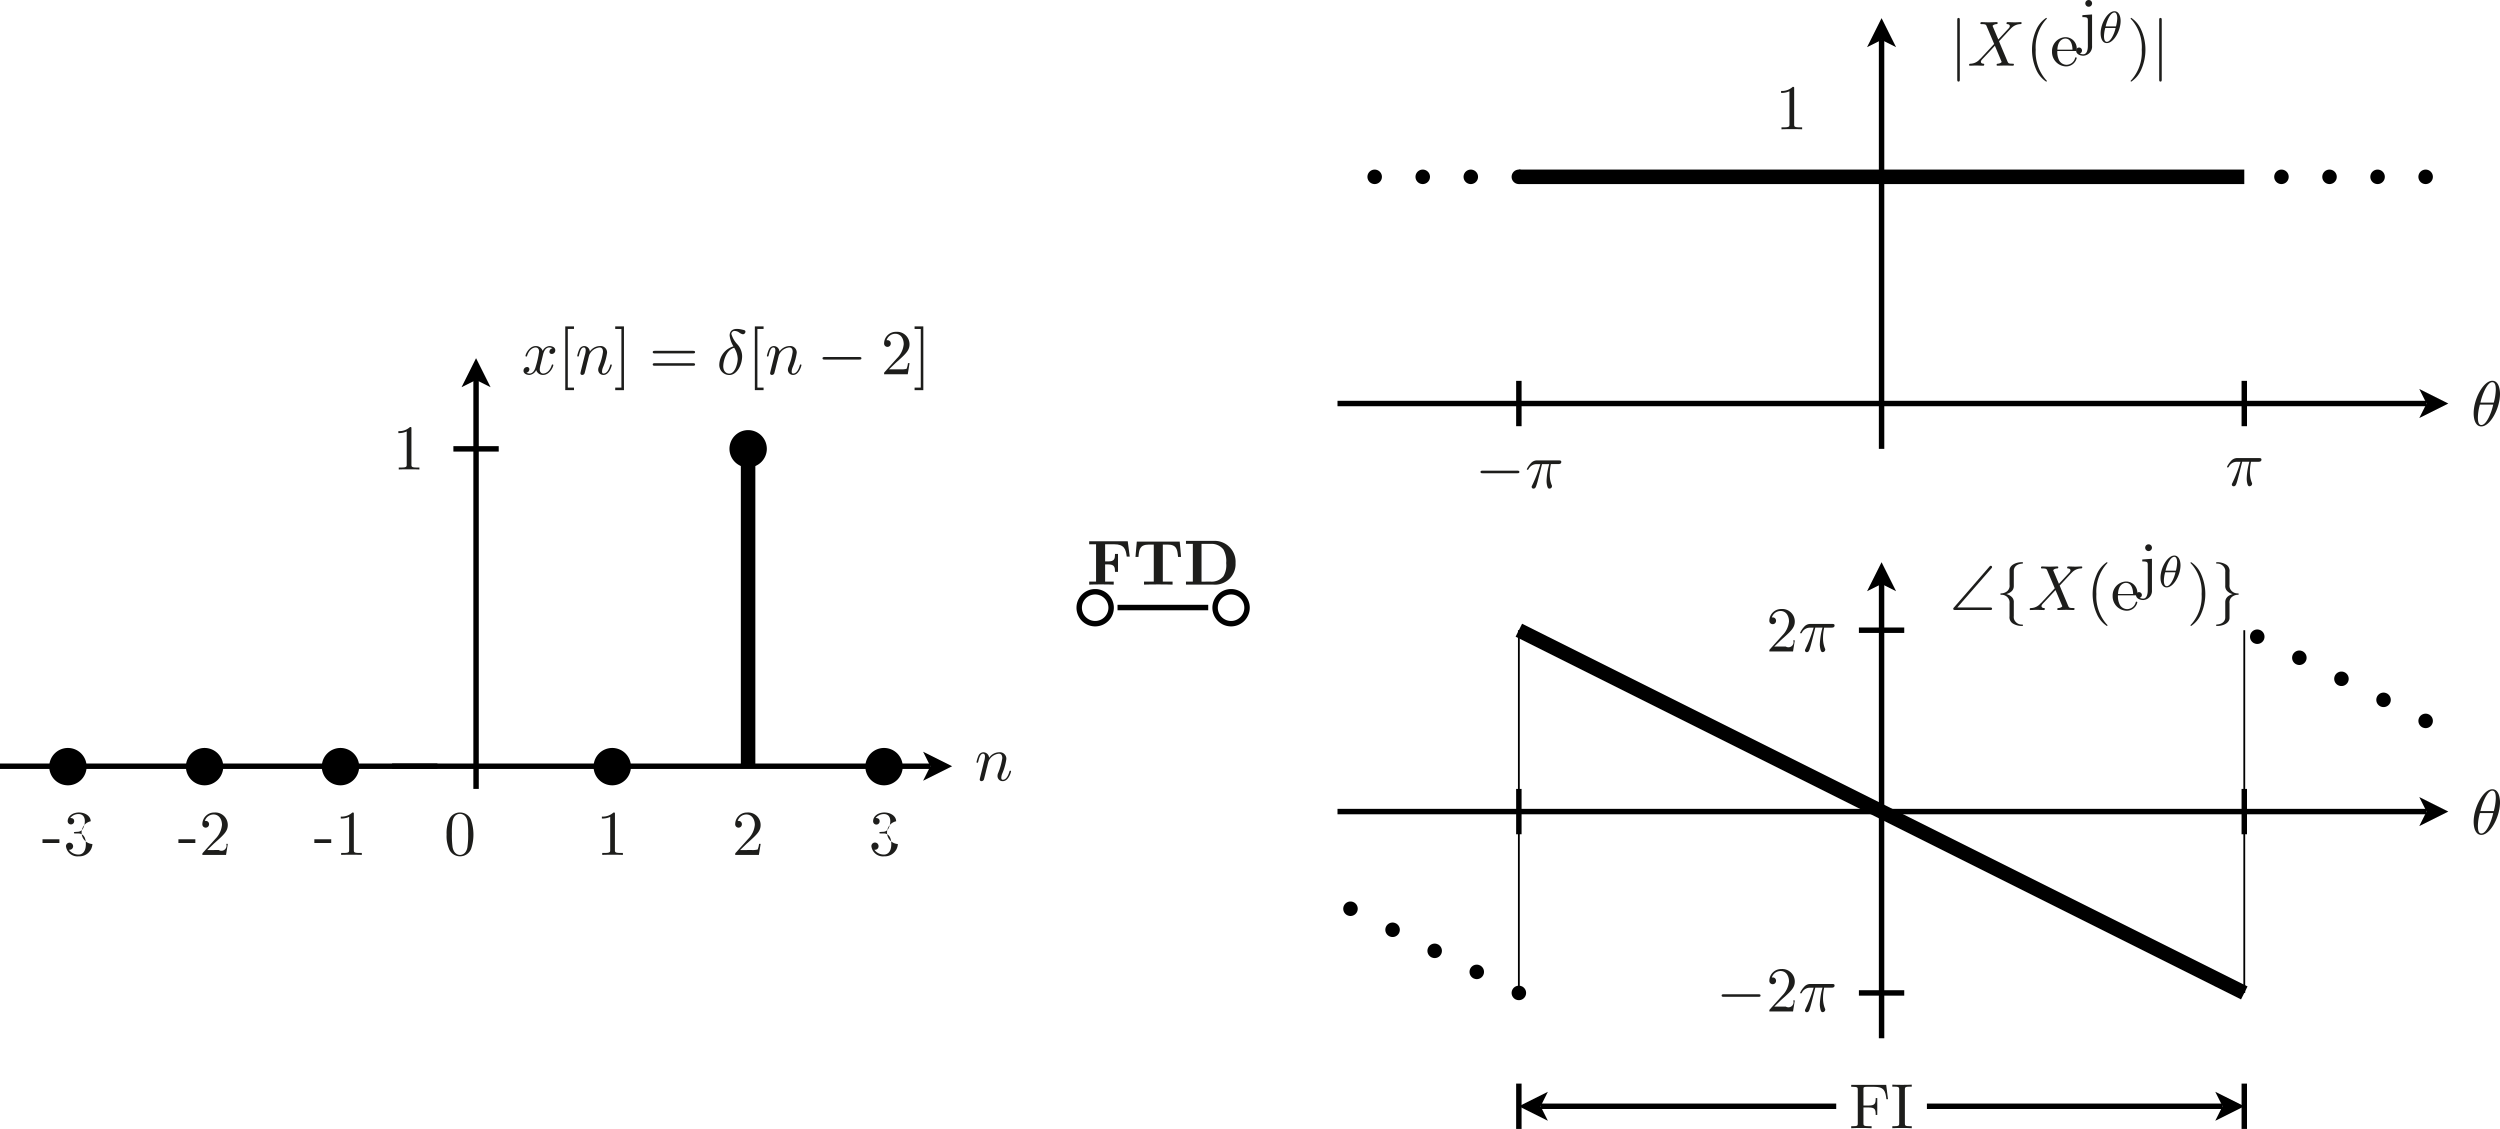 <svg id="Layer_1" data-name="Layer 1" xmlns="http://www.w3.org/2000/svg" viewBox="0 0 390.755 176.456">
  <defs>
    <style>
      .cls-1, .cls-3, .cls-4, .cls-5, .cls-6, .cls-7, .cls-8 {
        fill: none;
      }

      .cls-1, .cls-3, .cls-4, .cls-5, .cls-6, .cls-7, .cls-8, .cls-9 {
        stroke: #000;
        stroke-miterlimit: 10;
      }

      .cls-1, .cls-9 {
        stroke-width: 0.85px;
      }

      .cls-2 {
        fill: #1d1d1b;
      }

      .cls-3, .cls-4, .cls-5, .cls-6, .cls-7 {
        stroke-width: 2.268px;
      }

      .cls-4, .cls-5, .cls-6, .cls-7 {
        stroke-linecap: round;
      }

      .cls-4 {
        stroke-dasharray: 0 7.512;
      }

      .cls-5 {
        stroke-dasharray: 0 7.512;
      }

      .cls-6 {
        stroke-dasharray: 0 7.356;
      }

      .cls-7 {
        stroke-dasharray: 0 7.356;
      }

      .cls-8 {
        stroke-width: 0.283px;
      }
    </style>
  </defs>
  <title>FTDshiftedDelta</title>
  <g>
    <path class="cls-1" d="M657.64,388.7a2.495,2.495,0,1,0-2.5,2.5,2.5,2.5,0,0,0,2.5-2.5Zm1-.022h14.174m6.068.022a2.495,2.495,0,1,0-2.5,2.5,2.5,2.5,0,0,0,2.5-2.5Z" transform="translate(-483.968 -293.717)"/>
    <g>
      <path class="cls-2" d="M660.549,380.72h-.468c-.15-1.166-.379-1.933-1.983-1.933H656.7v2.68h.5c.966,0,1.046-.428,1.046-1.165h.468v2.8h-.468c0-.738-.089-1.166-1.046-1.166h-.5v2.69h1.345v.469c-.439-.031-1.525-.031-2.013-.031-.438,0-1.445,0-1.823.031v-.469h1.076v-5.839h-1.076v-.468h6.028Z" transform="translate(-483.968 -293.717)"/>
      <path class="cls-2" d="M668.569,380.77H668.1c-.1-1.136-.2-1.933-1.624-1.933h-.758v5.789h1.525v.469c-.538-.031-1.644-.031-2.232-.031s-1.694,0-2.232.031v-.469h1.525v-5.789h-.768c-1.434,0-1.534.807-1.624,1.933h-.468l.209-2.4h6.706Z" transform="translate(-483.968 -293.717)"/>
    </g>
    <path class="cls-2" d="M669.337,378.727v-.468h4.285a3.281,3.281,0,0,1,3.467,3.477,3.216,3.216,0,0,1-3.458,3.359h-4.294v-.469h1.076v-5.9Zm3.886,5.9a2.371,2.371,0,0,0,1.963-.837,3.3,3.3,0,0,0,.438-2.062,3.682,3.682,0,0,0-.428-2.113,2.341,2.341,0,0,0-1.973-.887h-1.455v5.9Z" transform="translate(-483.968 -293.717)"/>
    <polyline points="378.14 65.339 382.675 63.071 378.14 60.803 379.274 63.071"/>
    <line class="cls-1" x1="209.054" y1="63.071" x2="379.274" y2="63.071"/>
    <polyline points="296.361 7.371 294.093 2.835 291.825 7.371 294.093 6.237"/>
    <line class="cls-1" x1="294.093" y1="70.158" x2="294.093" y2="6.237"/>
    <path class="cls-2" d="M790.29,306.117c0,.179,0,.359-.2.359s-.2-.18-.2-.359v-9.246c0-.18,0-.359.2-.359s.2.179.2.359Z" transform="translate(-483.968 -293.717)"/>
    <path class="cls-2" d="M797.918,298.156a.6.6,0,0,0,.189-.359c0-.279-.308-.3-.4-.309-.069-.009-.119-.039-.119-.109,0-.2.129-.2.189-.2.359,0,.738.029,1.106.029.308,0,.637-.029.936-.029.13,0,.13.1.13.109,0,.19-.09.19-.22.2a2.029,2.029,0,0,0-1.264.509c-.32.278-1.365,1.464-2.043,2.162.229.6.9,2.152,1.285,3.079.17.4.189.428.857.438.08,0,.179,0,.179.119,0,.19-.119.19-.189.19-.249,0-.857-.03-1.106-.03-.279,0-.976.03-1.256.03-.04,0-.149,0-.149-.12,0-.169.09-.179.2-.189.389-.04.578-.209.578-.289a.652.652,0,0,0-.05-.139l-1-2.382-.9.977-1.015,1.076c-.121.129-.27.289-.27.448,0,.279.309.3.4.309a.114.114,0,0,1,.121.11c0,.2-.121.2-.18.2-.359,0-.747-.03-1.116-.03-.309,0-.638.03-.937.03-.13,0-.13-.1-.13-.11,0-.189.09-.189.22-.2a2.012,2.012,0,0,0,1.465-.718l.129-.109,2.1-2.262-1.176-2.78c-.088-.219-.149-.319-.747-.319-.129,0-.229,0-.229-.109,0-.2.12-.2.18-.2.249,0,.867.029,1.116.029.418,0,.846-.029,1.255-.029.03,0,.149,0,.149.119,0,.169-.1.18-.2.189-.418.04-.588.229-.588.289,0,.01.021.05.05.13l.838,1.983Z" transform="translate(-483.968 -293.717)"/>
    <g>
      <path class="cls-2" d="M803.787,306.476a4.31,4.31,0,0,1-1.554-1.873,7.671,7.671,0,0,1-.03-6.148,4.341,4.341,0,0,1,1.584-1.943.089.089,0,0,1,.1.1c0,.031,0,.05-.129.17a6.515,6.515,0,0,0-1.605,4.713,6.6,6.6,0,0,0,1.565,4.663c.169.169.169.189.169.219A.09.09,0,0,1,803.787,306.476Z" transform="translate(-483.968 -293.717)"/>
      <path class="cls-2" d="M805.829,303.178a1.341,1.341,0,0,0,1.126.667,1.4,1.4,0,0,0,1.345-1.026c.019-.08.04-.139.13-.139a.116.116,0,0,1,.129.119,1.7,1.7,0,0,1-1.664,1.3,2.249,2.249,0,0,1-2.192-2.3,2.177,2.177,0,0,1,2.072-2.272,1.767,1.767,0,0,1,1.784,1.953c0,.209-.03.209-.249.209h-2.78A2.9,2.9,0,0,0,805.829,303.178Zm2.072-1.7c0-.389-.1-1.734-1.126-1.734-.338,0-1.175.249-1.235,1.734Z" transform="translate(-483.968 -293.717)"/>
    </g>
    <path class="cls-2" d="M810.963,300.881a1.435,1.435,0,0,1-1.365,1.545c-.569,0-1.126-.279-1.126-.8a.459.459,0,1,1,.917,0,.461.461,0,0,1-.35.448,1.209,1.209,0,0,0,.538.13c.638,0,.728-.857.728-1.306v-3.945c0-.489-.09-.558-.857-.558v-.309l1.515-.11Zm-.528-6.108a.528.528,0,1,1,.528-.527A.531.531,0,0,1,810.435,294.773Z" transform="translate(-483.968 -293.717)"/>
    <path class="cls-2" d="M813.264,300.453c-.642,0-.962-.683-.962-1.513,0-1.6,1.115-3.466,2.161-3.466.683,0,.963.781.963,1.513C815.426,298.549,814.324,300.453,813.264,300.453Zm-.238-2.364a5.394,5.394,0,0,0-.2,1.262c0,.377.064.907.447.907.307,0,.585-.328.8-.691a5.018,5.018,0,0,0,.565-1.478Zm1.674-.251a5.5,5.5,0,0,0,.2-1.262c0-.133,0-.907-.446-.907-.411,0-1.011.663-1.366,2.169Z" transform="translate(-483.968 -293.717)"/>
    <path class="cls-2" d="M818.677,304.533a4.348,4.348,0,0,1-1.584,1.943.094.094,0,0,1-.1-.1c0-.03,0-.05.129-.169a6.537,6.537,0,0,0,1.605-4.713,6.466,6.466,0,0,0-1.545-4.653c-.189-.18-.189-.2-.189-.23a.094.094,0,0,1,.1-.1,4.3,4.3,0,0,1,1.553,1.873,7.665,7.665,0,0,1,.031,6.148Z" transform="translate(-483.968 -293.717)"/>
    <path class="cls-2" d="M821.853,306.117c0,.179,0,.359-.2.359s-.2-.18-.2-.359v-9.246c0-.18,0-.359.2-.359s.2.179.2.359Z" transform="translate(-483.968 -293.717)"/>
    <path class="cls-2" d="M871.805,360.368c-.908,0-1.2-1.106-1.2-2.043,0-2.282,1.535-5.091,2.919-5.091,1.017,0,1.2,1.385,1.2,2.042C874.724,357.508,873.21,360.368,871.805,360.368Zm-.22-3.408a7.623,7.623,0,0,0-.318,1.973c0,.927.209,1.216.538,1.216.428,0,.806-.488,1.155-1.166a8.9,8.9,0,0,0,.7-2.023Zm2.163-.318a8.313,8.313,0,0,0,.318-1.983c0-.568-.059-1.206-.547-1.206-.449,0-.818.558-1.086,1.046a9.015,9.015,0,0,0-.768,2.143Z" transform="translate(-483.968 -293.717)"/>
    <path class="cls-2" d="M764.4,313.143c0,.369.03.478.927.478h.318v.309c-.348-.03-1.215-.03-1.614-.03s-1.265,0-1.614.03v-.309h.319c.9,0,.927-.119.927-.478v-5.162a2.976,2.976,0,0,1-1.306.26v-.309a2.461,2.461,0,0,0,1.814-.638c.229,0,.229.02.229.259Z" transform="translate(-483.968 -293.717)"/>
    <path class="cls-3" d="M834.754,321.355H778.061m0,0H721.369" transform="translate(-483.968 -293.717)"/>
    <path class="cls-1" d="M834.754,360.332v-7.087m-113.385,7.087v-7.087" transform="translate(-483.968 -293.717)"/>
    <path class="cls-2" d="M833.866,368.1c-.129.5-.129.518-.268.977-.119.368-.2.647-.5.647a.271.271,0,0,1-.289-.269c0-.069,0-.089.08-.239a21.037,21.037,0,0,0,1.275-3.318H833.6a1.4,1.4,0,0,0-1.266.767c-.06.08-.079.12-.159.12-.12,0-.12-.09-.12-.1a3.592,3.592,0,0,1,.608-.9,1.267,1.267,0,0,1,1.036-.469h3.338c.19,0,.4,0,.4.24,0,.338-.359.338-.489.338H835.81a7.7,7.7,0,0,0-.18,1.584,4.283,4.283,0,0,0,.289,1.644.435.435,0,0,1,.06.22.42.42,0,0,1-.409.378c-.149,0-.258-.06-.358-.5a3.131,3.131,0,0,1-.08-.757,10.952,10.952,0,0,1,.419-2.571h-1.126Z" transform="translate(-483.968 -293.717)"/>
    <path class="cls-2" d="M715.718,367.686c-.169,0-.349,0-.349-.2s.18-.2.349-.2h5.39c.169,0,.349,0,.349.2s-.18.2-.349.2Z" transform="translate(-483.968 -293.717)"/>
    <path class="cls-2" d="M724.429,368.462c-.129.5-.129.518-.269.977-.119.369-.2.647-.5.647a.27.27,0,0,1-.289-.268c0-.07,0-.09.08-.239a21.185,21.185,0,0,0,1.276-3.319h-.569a1.4,1.4,0,0,0-1.265.768c-.06.079-.08.119-.16.119-.12,0-.12-.089-.12-.1a3.575,3.575,0,0,1,.609-.9,1.267,1.267,0,0,1,1.036-.468H727.6c.189,0,.4,0,.4.239,0,.338-.358.338-.488.338h-1.136a7.779,7.779,0,0,0-.18,1.585,4.285,4.285,0,0,0,.289,1.644.388.388,0,0,1-.348.6c-.15,0-.259-.059-.359-.5a3.127,3.127,0,0,1-.08-.757,10.959,10.959,0,0,1,.419-2.571h-1.126Z" transform="translate(-483.968 -293.717)"/>
    <line class="cls-4" x1="379.132" y1="27.638" x2="354.329" y2="27.638"/>
    <line class="cls-5" x1="237.4" y1="27.638" x2="212.597" y2="27.638"/>
    <polyline points="378.14 129.118 382.675 126.85 378.14 124.583 379.274 126.85"/>
    <line class="cls-1" x1="209.054" y1="126.85" x2="379.274" y2="126.85"/>
    <polyline points="296.361 92.409 294.093 87.874 291.825 92.409 294.093 91.276"/>
    <line class="cls-1" x1="294.093" y1="162.283" x2="294.093" y2="91.276"/>
    <path class="cls-2" d="M789.9,388.665h5.082c.169,0,.349,0,.349.2s-.18.2-.349.2h-5.36c-.17,0-.359,0-.359-.2,0-.08.03-.109.12-.209l5.53-6.367c.1-.11.159-.14.219-.14a.2.2,0,0,1,.2.2c0,.04,0,.09-.109.21Z" transform="translate(-483.968 -293.717)"/>
    <path class="cls-2" d="M798.729,385.307c0,.578-.359,1.037-1.175,1.265a1.745,1.745,0,0,1,.776.389,1.075,1.075,0,0,1,.4.946V390a1.3,1.3,0,0,0,.03.469,1.267,1.267,0,0,0,1.245.866c.1.011.16.011.16.11s-.08.11-.189.11a2.631,2.631,0,0,1-1.435-.409,1.157,1.157,0,0,1-.478-1.116v-1.973a1.474,1.474,0,0,0-.031-.488,1.261,1.261,0,0,0-1.245-.887c-.1-.01-.159-.01-.159-.11a.108.108,0,0,1,.089-.109,1.5,1.5,0,0,0,.947-.319,1.115,1.115,0,0,0,.4-1.037v-2.272c.009-.737.917-1.245,1.913-1.245.109,0,.189,0,.189.11a.108.108,0,0,1-.09.109c-1.086.07-1.345.708-1.345,1.106Z" transform="translate(-483.968 -293.717)"/>
    <path class="cls-2" d="M807.4,383.234a.6.6,0,0,0,.189-.359c0-.279-.309-.3-.4-.309-.07-.009-.12-.039-.12-.109,0-.2.129-.2.19-.2.358,0,.737.03,1.105.03.309,0,.638-.03.937-.03.13,0,.13.1.13.109,0,.19-.09.19-.22.2a2.029,2.029,0,0,0-1.265.509c-.319.279-1.365,1.465-2.043,2.162.23.6.9,2.153,1.286,3.079.169.4.189.429.857.439.079,0,.179,0,.179.119,0,.189-.119.189-.19.189-.249,0-.856-.03-1.105-.03-.28,0-.977.03-1.256.03-.04,0-.15,0-.15-.119,0-.17.09-.179.2-.189.388-.04.578-.21.578-.289a.725.725,0,0,0-.05-.14l-1.006-2.382-.9.977L803.33,388c-.12.13-.269.289-.269.448,0,.28.308.3.4.31a.113.113,0,0,1,.12.109c0,.2-.12.2-.18.2-.358,0-.747-.03-1.116-.03-.308,0-.637.03-.936.03-.13,0-.13-.1-.13-.109,0-.189.09-.189.22-.2a2.016,2.016,0,0,0,1.464-.718l.129-.109,2.1-2.262-1.176-2.781c-.089-.219-.149-.319-.747-.319-.13,0-.23,0-.23-.109,0-.2.121-.2.18-.2.249,0,.867.03,1.116.03.418,0,.847-.03,1.255-.03.031,0,.15,0,.15.119,0,.169-.1.18-.2.189-.418.04-.587.229-.587.289,0,.01.02.05.049.13l.838,1.984Z" transform="translate(-483.968 -293.717)"/>
    <g>
      <path class="cls-2" d="M813.264,391.555a4.3,4.3,0,0,1-1.554-1.873,7.673,7.673,0,0,1-.03-6.149,4.341,4.341,0,0,1,1.584-1.943.089.089,0,0,1,.1.1c0,.031,0,.05-.129.17a6.52,6.52,0,0,0-1.6,4.713,6.6,6.6,0,0,0,1.564,4.663c.169.17.169.19.169.22A.09.09,0,0,1,813.264,391.555Z" transform="translate(-483.968 -293.717)"/>
      <path class="cls-2" d="M815.306,388.257a1.34,1.34,0,0,0,1.126.667,1.4,1.4,0,0,0,1.344-1.027c.02-.079.04-.139.13-.139a.115.115,0,0,1,.129.12,1.7,1.7,0,0,1-1.664,1.3,2.249,2.249,0,0,1-2.191-2.3,2.177,2.177,0,0,1,2.072-2.271,1.767,1.767,0,0,1,1.783,1.953c0,.209-.029.209-.249.209h-2.779A2.9,2.9,0,0,0,815.306,388.257Zm2.072-1.7c0-.389-.1-1.735-1.126-1.735-.339,0-1.176.25-1.235,1.735Z" transform="translate(-483.968 -293.717)"/>
    </g>
    <path class="cls-2" d="M820.322,385.96a1.435,1.435,0,0,1-1.365,1.545c-.568,0-1.126-.279-1.126-.8a.459.459,0,0,1,.917,0,.46.46,0,0,1-.35.449,1.22,1.22,0,0,0,.539.129c.637,0,.727-.856.727-1.305v-3.946c0-.489-.09-.558-.856-.558v-.309l1.514-.11Zm-.528-6.108a.529.529,0,1,1,.528-.528A.531.531,0,0,1,819.794,379.852Z" transform="translate(-483.968 -293.717)"/>
    <path class="cls-2" d="M822.623,385.531c-.642,0-.962-.682-.962-1.512,0-1.6,1.115-3.467,2.161-3.467.684,0,.963.781.963,1.513C824.785,383.627,823.684,385.531,822.623,385.531Zm-.237-2.364a5.343,5.343,0,0,0-.2,1.263c0,.377.063.906.446.906.308,0,.586-.327.8-.69a5.015,5.015,0,0,0,.564-1.479Zm1.674-.251a5.551,5.551,0,0,0,.2-1.262c0-.133,0-.906-.447-.906-.411,0-1.01.662-1.366,2.168Z" transform="translate(-483.968 -293.717)"/>
    <path class="cls-2" d="M828.036,389.611a4.34,4.34,0,0,1-1.584,1.944.094.094,0,0,1-.1-.1c0-.03,0-.05.128-.17a6.531,6.531,0,0,0,1.605-4.713,6.462,6.462,0,0,0-1.545-4.653c-.188-.18-.188-.2-.188-.23a.093.093,0,0,1,.1-.1,4.3,4.3,0,0,1,1.554,1.873,7.671,7.671,0,0,1,.03,6.148Z" transform="translate(-483.968 -293.717)"/>
    <path class="cls-2" d="M831.78,387.838c0-.578.359-1.036,1.176-1.266a1.721,1.721,0,0,1-.777-.388,1.077,1.077,0,0,1-.4-.947v-2.092a1.293,1.293,0,0,0-.03-.469,1.267,1.267,0,0,0-1.245-.867c-.1-.01-.159-.01-.159-.109s.109-.11.2-.11a2.643,2.643,0,0,1,1.425.409,1.156,1.156,0,0,1,.477,1.115v1.974a1.474,1.474,0,0,0,.031.488,1.26,1.26,0,0,0,1.245.887c.1.01.16.01.16.109a.109.109,0,0,1-.09.11,1.493,1.493,0,0,0-.946.319,1.112,1.112,0,0,0-.4,1.036v2.272c-.009.757-.936,1.246-1.9,1.246-.09,0-.2,0-.2-.11a.109.109,0,0,1,.089-.11c1.086-.069,1.345-.707,1.345-1.106Z" transform="translate(-483.968 -293.717)"/>
    <path class="cls-2" d="M871.805,424.212c-.908,0-1.2-1.106-1.2-2.042,0-2.282,1.535-5.092,2.919-5.092,1.017,0,1.2,1.385,1.2,2.042C874.724,421.353,873.21,424.212,871.805,424.212Zm-.22-3.407a7.605,7.605,0,0,0-.318,1.972c0,.927.209,1.216.538,1.216.428,0,.806-.488,1.155-1.166a8.911,8.911,0,0,0,.7-2.022Zm2.163-.32a8.3,8.3,0,0,0,.318-1.982c0-.568-.059-1.206-.547-1.206-.449,0-.818.558-1.086,1.047a9,9,0,0,0-.768,2.141Z" transform="translate(-483.968 -293.717)"/>
    <line class="cls-3" x1="350.786" y1="155.197" x2="237.4" y2="98.504"/>
    <path class="cls-1" d="M774.518,392.221h7.087m-7.087,56.693h7.087m53.149-24.8v-7.087m-113.385,7.087v-7.087" transform="translate(-483.968 -293.717)"/>
    <path class="cls-2" d="M763.085,394.772a.8.8,0,0,0,1.166-.965h.249l-.278,1.733h-3.7c0-.239,0-.259.11-.369l1.913-2.132a3.566,3.566,0,0,0,1.047-2.2c0-.817-.429-1.624-1.335-1.624a1.439,1.439,0,0,0-1.346,1.016.421.421,0,0,1,.13-.009.5.5,0,0,1,.527.517.524.524,0,1,1-1.046-.03,1.841,1.841,0,0,1,1.864-1.8,1.957,1.957,0,0,1,2.112,1.933c0,1-.6,1.534-2.152,2.909l-1.056,1.026Z" transform="translate(-483.968 -293.717)"/>
    <path class="cls-2" d="M767.147,394.025c-.128.5-.128.519-.268.977-.119.369-.2.647-.5.647a.27.27,0,0,1-.289-.268c0-.07,0-.09.08-.239a21.127,21.127,0,0,0,1.275-3.319h-.568a1.405,1.405,0,0,0-1.266.768c-.059.08-.079.119-.159.119-.12,0-.12-.09-.12-.1a3.611,3.611,0,0,1,.608-.9,1.268,1.268,0,0,1,1.037-.469h3.337c.19,0,.4,0,.4.239,0,.339-.359.339-.488.339h-1.136a7.71,7.71,0,0,0-.18,1.585,4.285,4.285,0,0,0,.289,1.644.424.424,0,0,1,.061.219.42.42,0,0,1-.409.378c-.15,0-.259-.059-.359-.5a3.12,3.12,0,0,1-.08-.756,10.958,10.958,0,0,1,.419-2.572h-1.126Z" transform="translate(-483.968 -293.717)"/>
    <path class="cls-2" d="M753.405,449.521c-.169,0-.348,0-.348-.2s.179-.2.348-.2H758.8c.169,0,.349,0,.349.2s-.18.2-.349.2Z" transform="translate(-483.968 -293.717)"/>
    <path class="cls-2" d="M763.085,451.046a.8.8,0,0,0,1.166-.966h.249l-.278,1.733h-3.7c0-.239,0-.258.11-.369l1.913-2.131a3.571,3.571,0,0,0,1.047-2.2c0-.817-.429-1.624-1.335-1.624a1.439,1.439,0,0,0-1.346,1.017.381.381,0,0,1,.13-.01.5.5,0,0,1,.527.518.524.524,0,1,1-1.046-.031,1.841,1.841,0,0,1,1.864-1.8,1.957,1.957,0,0,1,2.112,1.932c0,1-.6,1.535-2.152,2.91l-1.056,1.026Z" transform="translate(-483.968 -293.717)"/>
    <path class="cls-2" d="M767.147,450.3c-.128.5-.128.518-.268.976-.119.37-.2.648-.5.648a.27.27,0,0,1-.289-.269c0-.07,0-.09.08-.239a21.075,21.075,0,0,0,1.275-3.318h-.568a1.406,1.406,0,0,0-1.266.767c-.059.08-.079.119-.159.119-.12,0-.12-.089-.12-.1a3.589,3.589,0,0,1,.608-.9,1.269,1.269,0,0,1,1.037-.468h3.337c.19,0,.4,0,.4.239,0,.339-.359.339-.488.339h-1.136a7.694,7.694,0,0,0-.18,1.585,4.284,4.284,0,0,0,.289,1.643.427.427,0,0,1,.061.22.42.42,0,0,1-.409.378c-.15,0-.259-.06-.359-.5a3.131,3.131,0,0,1-.08-.757,10.944,10.944,0,0,1,.419-2.571h-1.126Z" transform="translate(-483.968 -293.717)"/>
    <line class="cls-6" x1="379.132" y1="112.677" x2="350.786" y2="98.504"/>
    <line class="cls-7" x1="237.4" y1="155.197" x2="209.054" y2="141.023"/>
    <path class="cls-8" d="M721.369,392.221v56.693m113.385-56.693v56.693" transform="translate(-483.968 -293.717)"/>
    <path class="cls-1" d="M721.369,463.087v7.087m113.385-7.087v7.087" transform="translate(-483.968 -293.717)"/>
    <g>
      <path class="cls-2" d="M779.065,465.522h-.249c-.159-1.375-.409-1.933-1.9-1.933h-1.2c-.469,0-.489.07-.489.4v2.522h.857c.957,0,1.057-.329,1.057-1.166h.249v2.64h-.249c0-.847-.1-1.166-1.057-1.166h-.857v2.452c0,.348,0,.478.947.478h.329v.309c-.359-.031-1.266-.031-1.674-.031-.389,0-1.166,0-1.515.031v-.309h.24c.766,0,.787-.11.787-.469v-5.22c0-.36-.021-.469-.787-.469h-.24v-.309h5.47Z" transform="translate(-483.968 -293.717)"/>
      <path class="cls-2" d="M781.705,469.278c0,.359.029.469.816.469h.26v.309c-.348-.031-1.136-.031-1.524-.031s-1.166,0-1.515.031v-.309H780c.787,0,.817-.11.817-.469v-5.251c0-.358-.03-.467-.817-.467h-.259v-.31c.349.03,1.136.03,1.525.03s1.166,0,1.514-.03v.31h-.26c-.787,0-.816.109-.816.467Z" transform="translate(-483.968 -293.717)"/>
    </g>
    <polyline points="346.25 175.181 350.786 172.913 346.25 170.645 347.384 172.913"/>
    <line class="cls-1" x1="301.18" y1="172.913" x2="347.384" y2="172.913"/>
    <polyline points="241.936 170.645 237.4 172.913 241.936 175.181 240.802 172.913"/>
    <line class="cls-1" x1="287.006" y1="172.913" x2="240.802" y2="172.913"/>
    <path class="cls-2" d="M637.762,412.814a3.189,3.189,0,0,0,.16-.836c0-.33-.11-.458-.309-.458-.359,0-.558.477-.727,1.185-.06.219-.07.23-.17.23-.02,0-.119,0-.119-.1a4.983,4.983,0,0,1,.3-.967.868.868,0,0,1,.747-.568.9.9,0,0,1,.917.867,1.924,1.924,0,0,1,1.554-.867,1.018,1.018,0,0,1,1.146,1.066,8.989,8.989,0,0,1-.608,2.193,1.887,1.887,0,0,0-.179.707c0,.229.069.329.239.329.488,0,.817-.559,1.016-1.236.05-.149.05-.179.149-.179.03,0,.12,0,.12.1,0,.08-.369,1.534-1.3,1.534a.8.8,0,0,1-.817-.816,1.136,1.136,0,0,1,.1-.459,9.5,9.5,0,0,0,.647-2.321c0-.329-.09-.7-.538-.7a1.981,1.981,0,0,0-1.624,1.214c-.01.04-.09.329-.13.5-.05.229-.109.449-.169.667l-.219.9c-.06.249-.18.717-.19.737a.405.405,0,0,1-.368.278.266.266,0,0,1-.289-.268c0-.05.06-.279.09-.429Z" transform="translate(-483.968 -293.717)"/>
    <polyline points="76.677 60.52 74.409 55.984 72.141 60.52 74.409 59.386"/>
    <path class="cls-1" d="M558.378,417.024V353.1m-13.125,60.378h7.087" transform="translate(-483.968 -293.717)"/>
    <polyline points="144.283 122.031 148.818 119.764 144.283 117.496 145.417 119.764"/>
    <line class="cls-1" y1="119.764" x2="145.417" y2="119.764"/>
    <path class="cls-2" d="M557.6,426.408a1.864,1.864,0,0,1-3.378.15,5.045,5.045,0,0,1-.449-2.4,5.321,5.321,0,0,1,.369-2.261,1.827,1.827,0,0,1,1.734-1.186,1.848,1.848,0,0,1,1.694,1.115,7.052,7.052,0,0,1,.03,4.584Zm-.568-.308a12.418,12.418,0,0,0,.109-2.063,12.2,12.2,0,0,0-.1-1.943c-.189-.987-.846-1.166-1.175-1.166-.249,0-1,.09-1.186,1.275a13.491,13.491,0,0,0-.079,1.834,13.651,13.651,0,0,0,.109,2.1c.179.957.767,1.206,1.156,1.206C556.315,427.345,556.883,427.046,557.033,426.1Z" transform="translate(-483.968 -293.717)"/>
    <path class="cls-2" d="M568.5,350.567a3.86,3.86,0,0,0-.169.877c0,.339.159.658.547.658.319,0,1-.239,1.326-1.306.02-.069.04-.109.129-.109.03,0,.12,0,.12.1,0,.249-.568,1.534-1.6,1.534a1.1,1.1,0,0,1-1.075-.757,1.327,1.327,0,0,1-1.047.757c-.438,0-.936-.2-.936-.657a.567.567,0,0,1,.548-.579.341.341,0,0,1,.368.349.565.565,0,0,1-.468.538.958.958,0,0,0,.5.13c.439,0,.787-.419.947-1.037a14.471,14.471,0,0,0,.538-2.371c0-.578-.349-.668-.538-.668-.339,0-1,.25-1.335,1.306-.02.089-.05.109-.13.109-.02,0-.12,0-.12-.1,0-.249.569-1.535,1.605-1.535a1.1,1.1,0,0,1,1.076.757,1.289,1.289,0,0,1,1.046-.757c.339,0,.927.14.927.658a.556.556,0,0,1-.538.578.348.348,0,0,1-.379-.349.579.579,0,0,1,.478-.538.974.974,0,0,0-.5-.13c-.7,0-.927.917-.986,1.176Z" transform="translate(-483.968 -293.717)"/>
    <path class="cls-2" d="M572.319,354.7v-9.965h1.366v.4h-.967V354.3h.967v.4Z" transform="translate(-483.968 -293.717)"/>
    <path class="cls-2" d="M575.356,349.322a3.2,3.2,0,0,0,.16-.837c0-.329-.11-.459-.309-.459-.359,0-.559.479-.728,1.186-.06.22-.069.229-.169.229-.02,0-.12,0-.12-.1a5.058,5.058,0,0,1,.3-.967.871.871,0,0,1,.747-.568.9.9,0,0,1,.917.867,1.928,1.928,0,0,1,1.555-.867,1.019,1.019,0,0,1,1.146,1.067,8.974,8.974,0,0,1-.608,2.191,1.9,1.9,0,0,0-.18.708c0,.229.07.329.24.329.487,0,.817-.558,1.016-1.236.05-.149.05-.179.149-.179.03,0,.12,0,.12.1,0,.079-.369,1.534-1.305,1.534a.8.8,0,0,1-.818-.817,1.157,1.157,0,0,1,.1-.459,9.454,9.454,0,0,0,.648-2.321c0-.329-.09-.7-.538-.7a1.981,1.981,0,0,0-1.624,1.216c-.011.04-.09.329-.13.5-.05.23-.11.449-.169.668l-.219.9c-.06.249-.18.717-.19.737a.408.408,0,0,1-.368.279.267.267,0,0,1-.29-.269c0-.05.061-.279.09-.428Z" transform="translate(-483.968 -293.717)"/>
    <g>
      <path class="cls-2" d="M581.494,354.7h-1.366v-.4h.967v-9.167h-.967v-.4h1.366Z" transform="translate(-483.968 -293.717)"/>
      <path class="cls-2" d="M586.326,348.953c-.15,0-.339,0-.339-.2s.189-.2.328-.2h5.969c.139,0,.329,0,.329.2s-.19.2-.339.2Zm-.011,1.933c-.139,0-.328,0-.328-.2s.189-.2.339-.2h5.948c.149,0,.339,0,.339.2s-.19.2-.329.2Z" transform="translate(-483.968 -293.717)"/>
    </g>
    <path class="cls-2" d="M598.012,346.153c0-.6.359-1.026,1.136-1.026a3.3,3.3,0,0,1,.817.11c.359.079.518.109.518.328a.419.419,0,0,1-.4.4,1.372,1.372,0,0,1-.547-.249,1.206,1.206,0,0,0-.708-.269.5.5,0,0,0-.548.458,3.921,3.921,0,0,0,.947,1.634,2.8,2.8,0,0,1,.737,1.854c0,1.375-.827,2.939-1.993,2.939a1.566,1.566,0,0,1-1.574-1.674,3.044,3.044,0,0,1,2.212-2.8A4.077,4.077,0,0,1,598.012,346.153Zm-1,4.783c0,.757.408,1.176.956,1.176.927,0,1.305-1.664,1.305-2.322a3.451,3.451,0,0,0-.548-1.714C597.384,348.435,597.016,350.308,597.016,350.936Z" transform="translate(-483.968 -293.717)"/>
    <path class="cls-2" d="M601.952,354.7v-9.965h1.365v.4h-.966V354.3h.966v.4Z" transform="translate(-483.968 -293.717)"/>
    <path class="cls-2" d="M605,349.322a3.227,3.227,0,0,0,.159-.837c0-.329-.11-.459-.309-.459-.358,0-.558.479-.727,1.186-.06.22-.07.229-.169.229-.02,0-.12,0-.12-.1a4.983,4.983,0,0,1,.3-.967.87.87,0,0,1,.747-.568.9.9,0,0,1,.917.867,1.926,1.926,0,0,1,1.554-.867,1.019,1.019,0,0,1,1.146,1.067,8.93,8.93,0,0,1-.608,2.191,1.9,1.9,0,0,0-.179.708c0,.229.07.329.239.329.488,0,.817-.558,1.016-1.236.05-.149.05-.179.15-.179.03,0,.119,0,.119.1,0,.079-.368,1.534-1.3,1.534a.8.8,0,0,1-.817-.817,1.139,1.139,0,0,1,.1-.459,9.5,9.5,0,0,0,.647-2.321c0-.329-.089-.7-.538-.7a1.984,1.984,0,0,0-1.624,1.216c-.01.04-.09.329-.13.5-.049.23-.109.449-.168.668l-.22.9c-.06.249-.179.717-.189.737a.408.408,0,0,1-.369.279.267.267,0,0,1-.289-.269c0-.05.06-.279.09-.428Z" transform="translate(-483.968 -293.717)"/>
    <path class="cls-2" d="M612.874,349.92c-.169,0-.349,0-.349-.2s.18-.2.349-.2h5.391c.169,0,.348,0,.348.2s-.179.2-.348.2Z" transform="translate(-483.968 -293.717)"/>
    <g>
      <path class="cls-2" d="M624.718,351.444a3.237,3.237,0,0,0,.947-.08,3.3,3.3,0,0,0,.219-.886h.249l-.279,1.733h-3.7c0-.239,0-.259.11-.368l1.913-2.133a3.565,3.565,0,0,0,1.046-2.2c0-.817-.428-1.624-1.335-1.624a1.437,1.437,0,0,0-1.345,1.016.417.417,0,0,1,.129-.009.5.5,0,0,1,.529.518.524.524,0,1,1-1.047-.03,1.842,1.842,0,0,1,1.864-1.8,1.958,1.958,0,0,1,2.112,1.933c0,1-.6,1.535-2.152,2.91l-1.056,1.026Z" transform="translate(-483.968 -293.717)"/>
      <path class="cls-2" d="M628.285,354.7h-1.366v-.4h.967v-9.167h-.967v-.4h1.366Z" transform="translate(-483.968 -293.717)"/>
    </g>
    <line class="cls-3" x1="116.928" y1="70.158" x2="116.928" y2="119.764"/>
    <path class="cls-2" d="M548.276,366.315c0,.369.03.478.927.478h.318v.309c-.348-.03-1.215-.03-1.614-.03s-1.265,0-1.614.03v-.309h.319c.9,0,.927-.119.927-.478v-5.162a2.976,2.976,0,0,1-1.306.26V361.1a2.462,2.462,0,0,0,1.814-.638c.229,0,.229.02.229.259Z" transform="translate(-483.968 -293.717)"/>
    <line class="cls-1" x1="70.866" y1="70.158" x2="77.952" y2="70.158"/>
    <path class="cls-2" d="M601.445,426.577a3.272,3.272,0,0,0,.946-.079,3.233,3.233,0,0,0,.219-.887h.249l-.278,1.734h-3.7c0-.24,0-.259.11-.369l1.913-2.132a3.573,3.573,0,0,0,1.046-2.2c0-.818-.429-1.624-1.335-1.624a1.439,1.439,0,0,0-1.346,1.016.381.381,0,0,1,.13-.01.5.5,0,0,1,.528.518.524.524,0,1,1-1.046-.03,1.84,1.84,0,0,1,1.863-1.8,1.957,1.957,0,0,1,2.112,1.933c0,1-.6,1.534-2.151,2.909l-1.057,1.026Z" transform="translate(-483.968 -293.717)"/>
    <path class="cls-9" d="M603.4,363.86a2.495,2.495,0,1,0-2.5,2.5,2.5,2.5,0,0,0,2.5-2.5Z" transform="translate(-483.968 -293.717)"/>
    <path class="cls-9" d="M582.16,413.54a2.495,2.495,0,1,0-2.5,2.5,2.5,2.5,0,0,0,2.5-2.5Z" transform="translate(-483.968 -293.717)"/>
    <path class="cls-9" d="M624.64,413.54a2.495,2.495,0,1,0-2.5,2.5,2.5,2.5,0,0,0,2.5-2.5Z" transform="translate(-483.968 -293.717)"/>
    <path class="cls-9" d="M539.68,413.54a2.495,2.495,0,1,0-2.5,2.5,2.5,2.5,0,0,0,2.5-2.5Z" transform="translate(-483.968 -293.717)"/>
    <path class="cls-9" d="M518.44,413.54a2.495,2.495,0,1,0-2.5,2.5,2.5,2.5,0,0,0,2.5-2.5Z" transform="translate(-483.968 -293.717)"/>
    <path class="cls-9" d="M497.08,413.54a2.495,2.495,0,1,0-2.5,2.5,2.5,2.5,0,0,0,2.5-2.5Z" transform="translate(-483.968 -293.717)"/>
    <g>
      <path class="cls-2" d="M580.081,426.558c0,.368.03.478.926.478h.319v.309c-.348-.031-1.215-.031-1.614-.031s-1.265,0-1.614.031v-.309h.319c.9,0,.926-.12.926-.478V421.4a2.984,2.984,0,0,1-1.3.259v-.308a2.462,2.462,0,0,0,1.814-.638c.229,0,.229.02.229.259Z" transform="translate(-483.968 -293.717)"/>
      <path class="cls-2" d="M624.306,425.641a2.032,2.032,0,0,1-2.123,1.922A1.817,1.817,0,0,1,620.17,426a.559.559,0,1,1,1.117-.021.546.546,0,0,1-.658.548,1.814,1.814,0,0,0,1.524.758c.439,0,1.126-.289,1.126-1.644,0-.977-.368-1.654-1.186-1.654h-.438c-.169,0-.239,0-.239-.11s.07-.109.149-.119.31-.021.389-.03a.966.966,0,0,0,.887-.518,2.492,2.492,0,0,0,.279-1.136c0-.9-.548-1.116-.957-1.116a1.615,1.615,0,0,0-1.325.617c.149,0,.618,0,.618.5a.509.509,0,1,1-1.017-.011c0-.756.758-1.354,1.764-1.354.957,0,1.834.558,1.834,1.375a1.8,1.8,0,0,0,.269,3.557Z" transform="translate(-483.968 -293.717)"/>
    </g>
    <g>
      <path class="cls-2" d="M533.1,425.481V424.9h2.64v.578Z" transform="translate(-483.968 -293.717)"/>
      <path class="cls-2" d="M539.274,426.558c0,.368.03.478.927.478h.319v.309c-.349-.031-1.216-.031-1.615-.031s-1.265,0-1.613.031v-.309h.318c.9,0,.927-.12.927-.478V421.4a2.986,2.986,0,0,1-1.306.259v-.308a2.462,2.462,0,0,0,1.814-.638c.229,0,.229.02.229.259Z" transform="translate(-483.968 -293.717)"/>
    </g>
    <g>
      <path class="cls-2" d="M511.854,425.481V424.9H514.5v.578Z" transform="translate(-483.968 -293.717)"/>
      <path class="cls-2" d="M518.162,426.577a.8.8,0,0,0,1.165-.966h.249l-.279,1.734h-3.7c0-.24,0-.259.109-.369l1.914-2.132a3.576,3.576,0,0,0,1.045-2.2c0-.818-.428-1.624-1.335-1.624a1.438,1.438,0,0,0-1.345,1.016.381.381,0,0,1,.13-.01.5.5,0,0,1,.528.518.524.524,0,1,1-1.046-.03,1.84,1.84,0,0,1,1.863-1.8,1.957,1.957,0,0,1,2.112,1.933c0,1-.6,1.534-2.152,2.909l-1.056,1.026Z" transform="translate(-483.968 -293.717)"/>
    </g>
    <g>
      <path class="cls-2" d="M490.612,425.481V424.9h2.641v.578Z" transform="translate(-483.968 -293.717)"/>
      <path class="cls-2" d="M498.414,425.641a2.032,2.032,0,0,1-2.122,1.922A1.817,1.817,0,0,1,494.279,426a.558.558,0,1,1,1.116-.021.546.546,0,0,1-.658.548,1.814,1.814,0,0,0,1.525.758c.438,0,1.126-.289,1.126-1.644,0-.977-.369-1.654-1.186-1.654h-.438c-.17,0-.24,0-.24-.11s.07-.109.15-.119.309-.021.389-.03a.965.965,0,0,0,.886-.518,2.492,2.492,0,0,0,.279-1.136c0-.9-.548-1.116-.957-1.116a1.615,1.615,0,0,0-1.325.617c.15,0,.618,0,.618.5a.508.508,0,1,1-1.016-.011c0-.756.757-1.354,1.764-1.354.956,0,1.833.558,1.833,1.375a1.8,1.8,0,0,0,.269,3.557Z" transform="translate(-483.968 -293.717)"/>
    </g>
  </g>
</svg>
